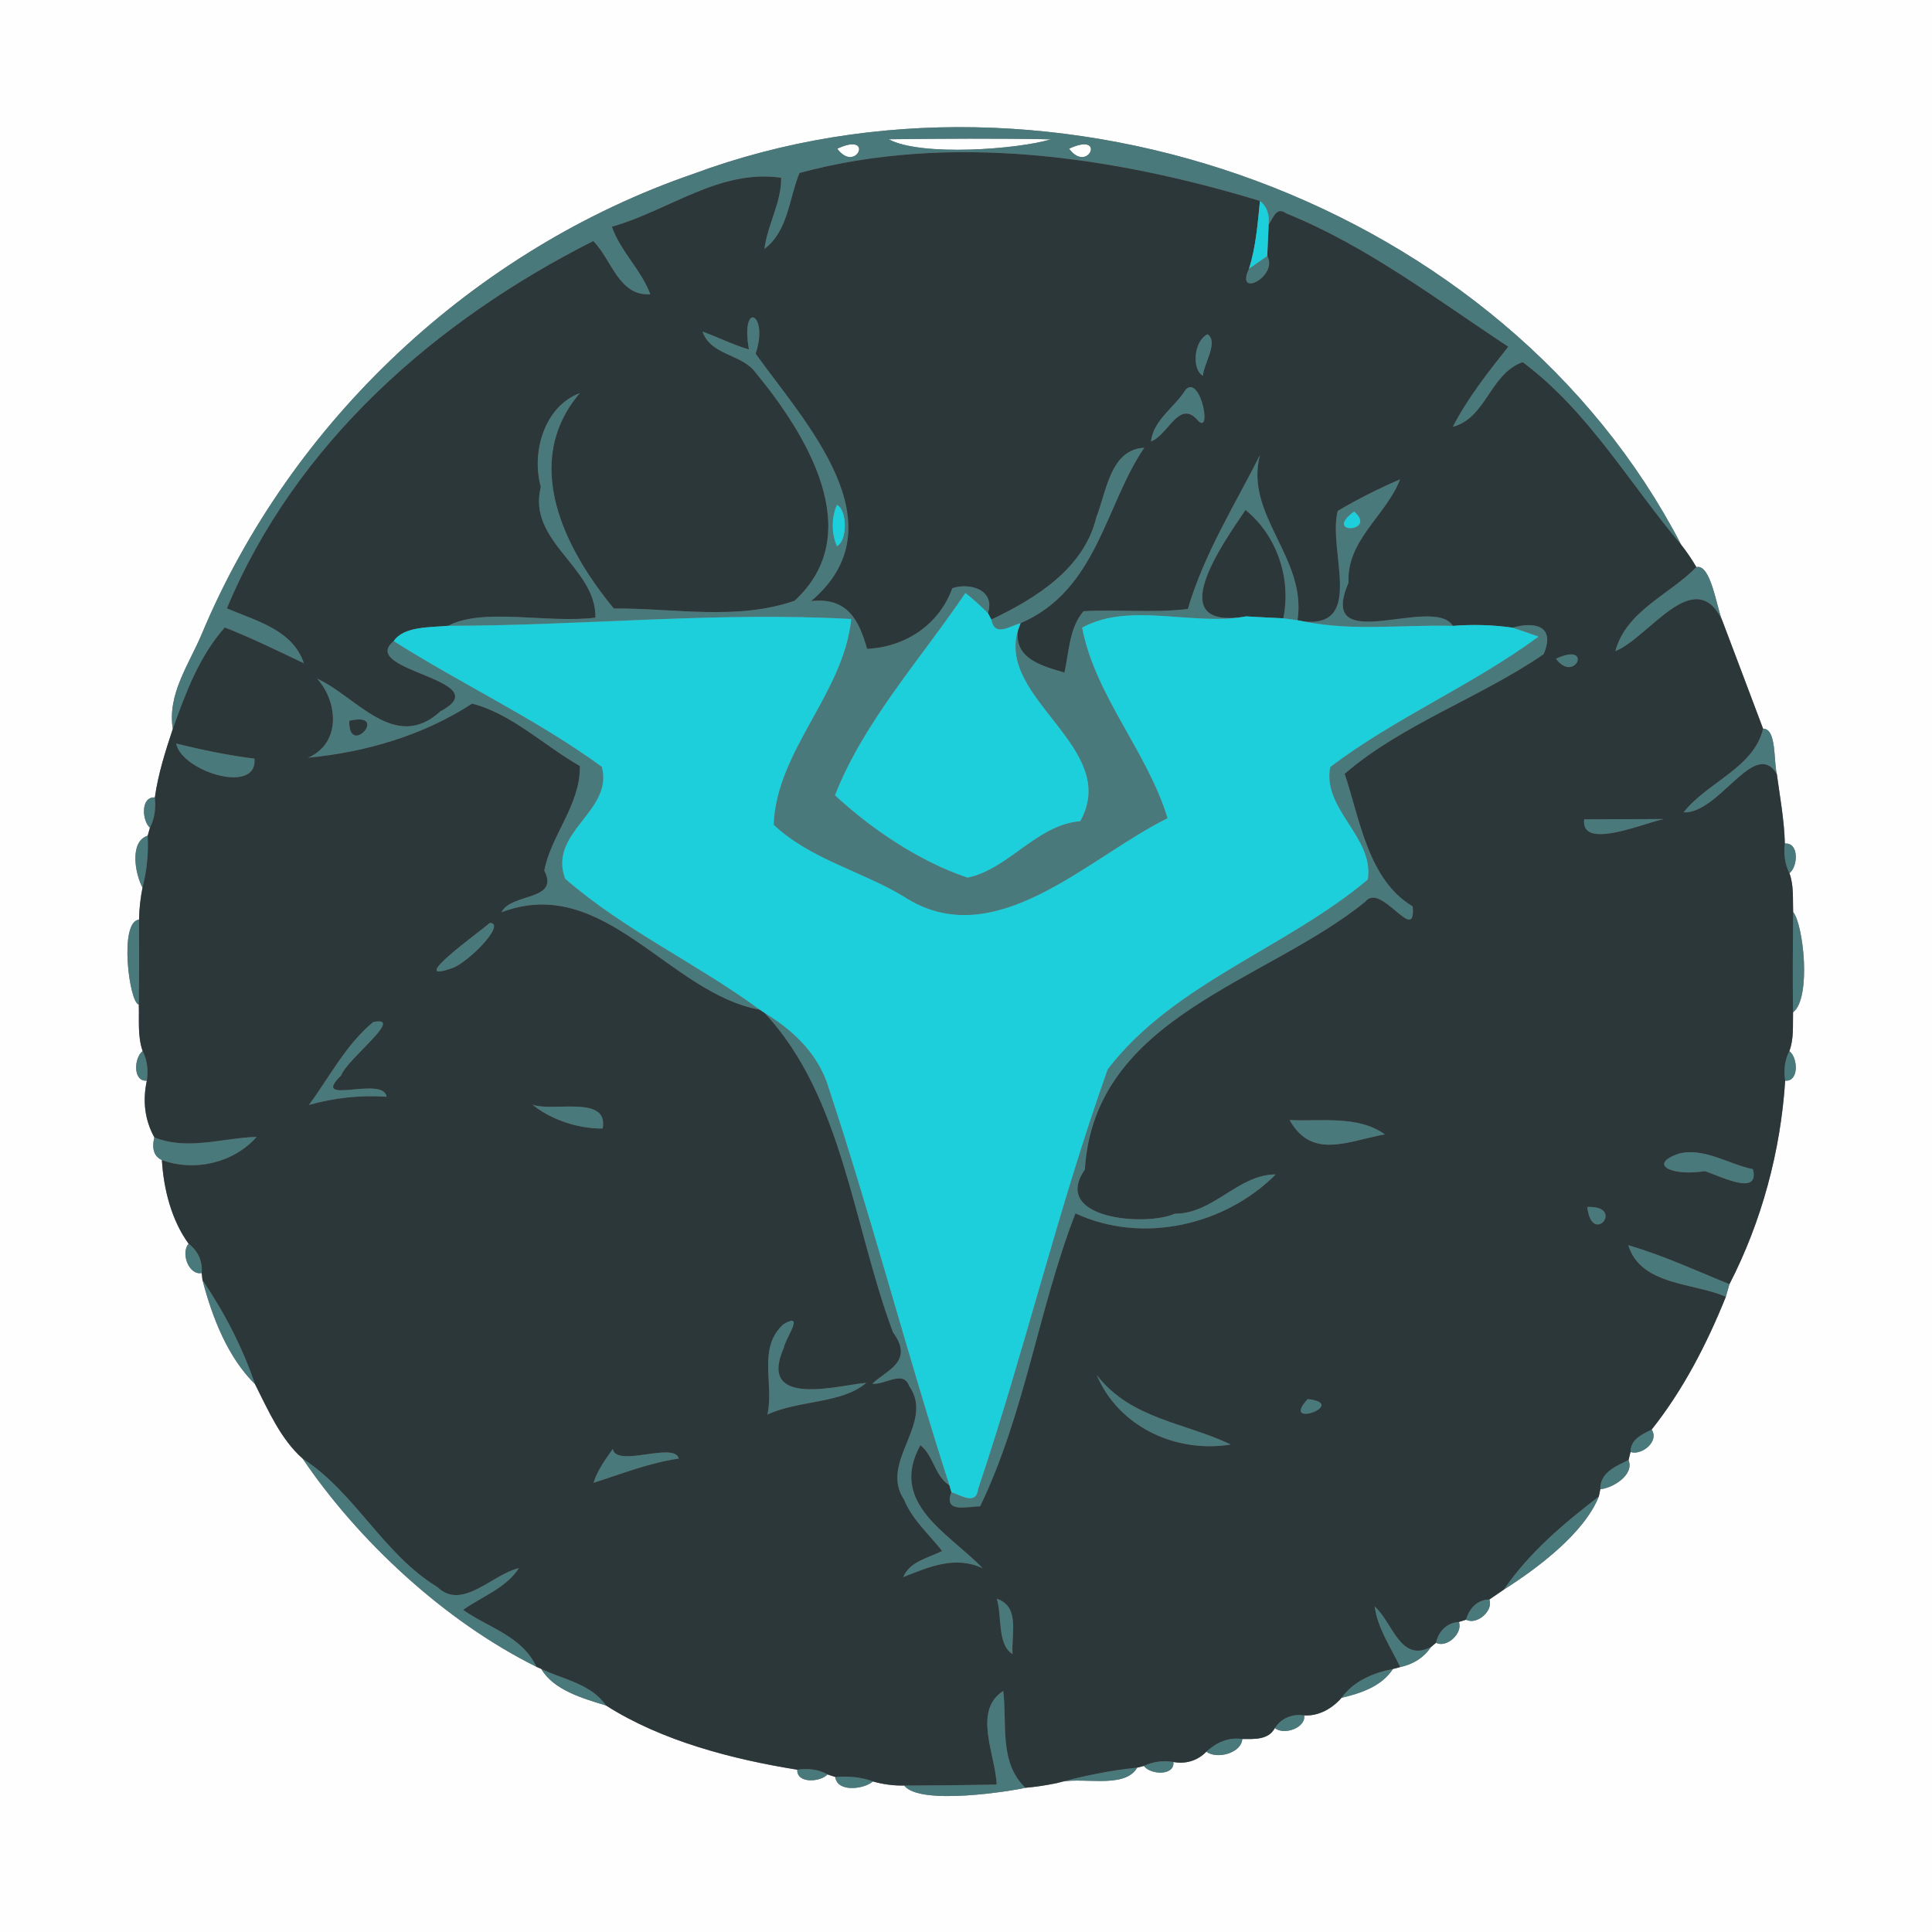 <?xml version="1.0" encoding="UTF-8" ?>
<!DOCTYPE svg PUBLIC "-//W3C//DTD SVG 1.1//EN" "http://www.w3.org/Graphics/SVG/1.1/DTD/svg11.dtd">
<svg width="250pt" height="250pt" viewBox="0 0 250 250" version="1.1" xmlns="http://www.w3.org/2000/svg">
<rect x="0" y="0" width="250" height="250" fill="#808080" stroke="none"/>
<g id="#fefefeff">
<path fill="#fefefe" opacity="1.00" d=" M 0.00 0.00 L 250.00 0.00 L 250.00 250.00 L 0.00 250.00 L 0.00 0.00 M 89.71 22.50 C 61.42 32.24 37.65 54.43 26.11 82.04 C 24.46 85.96 21.63 89.84 22.36 94.32 C 21.40 97.22 20.46 100.16 20.04 103.19 C 18.19 103.05 18.36 106.18 19.40 107.11 L 19.11 108.14 C 16.73 108.88 17.47 113.06 18.44 114.86 C 18.17 116.23 18.02 117.61 17.99 119.00 C 15.36 119.24 16.73 129.80 17.96 129.99 C 18.03 131.99 17.78 134.08 18.46 136.01 C 17.34 136.84 17.16 139.99 19.00 139.84 C 18.43 142.50 18.75 144.95 19.97 147.17 C 19.61 148.67 19.94 149.65 20.95 150.11 C 21.17 153.86 22.19 157.90 24.41 160.94 C 23.35 162.12 24.43 165.06 26.10 164.73 L 26.20 165.63 C 27.45 170.43 29.45 175.62 33.00 179.11 C 34.71 182.48 36.28 186.18 39.16 188.74 C 46.28 199.28 57.44 209.74 69.41 215.68 L 70.04 215.96 C 71.61 218.68 75.43 219.79 78.42 220.69 C 85.64 225.29 94.77 227.65 103.17 229.00 C 103.07 230.82 106.16 230.62 107.08 229.61 L 108.08 229.94 C 108.33 231.95 111.75 231.55 112.96 230.52 C 114.28 230.90 115.62 231.07 117.00 231.05 C 119.05 233.72 131.20 231.70 132.69 231.34 C 134.06 231.22 135.42 231.01 136.77 230.73 C 139.57 229.72 145.44 231.69 147.16 228.73 L 148.02 228.51 C 148.83 229.65 152.00 229.85 151.84 228.00 C 153.42 228.30 154.98 227.83 156.10 226.67 C 157.52 227.71 160.66 226.82 160.75 225.03 C 162.29 225.02 164.10 225.19 164.97 223.61 C 166.14 224.59 169.01 223.57 168.76 221.97 C 170.63 222.09 172.40 221.08 173.59 219.70 C 176.08 219.11 178.77 218.23 180.24 215.97 L 181.18 215.72 C 182.81 215.38 184.24 214.52 185.17 213.12 L 185.82 212.58 C 187.23 213.29 189.32 211.32 188.78 209.88 L 189.71 209.59 C 191.09 210.32 193.28 208.44 192.72 206.98 C 193.19 206.66 194.12 206.02 194.59 205.70 C 198.94 202.94 205.00 198.40 206.89 193.64 L 207.08 192.70 C 208.63 192.59 211.52 190.86 210.73 188.93 L 210.99 187.89 C 212.41 188.37 214.75 186.53 213.72 184.99 C 217.81 179.84 220.87 173.90 223.32 167.81 C 223.44 167.40 223.67 166.58 223.79 166.17 C 227.96 158.08 230.42 148.91 231.00 139.84 C 232.83 139.99 232.65 136.84 231.54 136.01 C 232.15 134.41 231.97 132.66 232.02 131.00 C 234.43 129.14 233.35 119.56 232.03 118.01 C 231.97 116.34 232.14 114.59 231.55 112.99 C 232.67 112.15 232.82 108.98 230.96 109.16 C 230.88 106.14 230.33 103.14 229.92 100.16 C 229.49 98.48 229.91 94.28 228.14 94.29 C 226.39 89.59 224.59 84.91 222.83 80.22 C 222.08 78.40 221.37 72.95 219.51 73.38 C 218.92 72.37 218.27 71.41 217.55 70.50 C 194.65 26.24 136.45 5.18 89.71 22.50 Z" />
<path fill="#fefefe" opacity="1.00" d=" M 114.99 18.02 C 121.98 17.94 128.98 17.89 135.98 18.03 C 131.78 19.31 119.20 20.29 114.99 18.02 Z" />
<path fill="#fefefe" opacity="1.00" d=" M 108.34 19.24 C 113.23 16.96 110.80 22.56 108.34 19.24 Z" />
<path fill="#fefefe" opacity="1.00" d=" M 138.34 19.24 C 143.23 16.96 140.80 22.56 138.34 19.24 Z" />
</g>
<g id="#4a797cff">
<path fill="#4a797c" opacity="1.00" d=" M 89.71 22.50 C 136.45 5.18 194.65 26.24 217.55 70.50 C 210.82 62.53 205.53 53.20 197.03 46.86 C 192.78 48.38 192.34 54.09 187.99 55.23 C 189.94 51.47 192.56 48.15 195.17 44.86 C 185.88 38.74 176.82 31.80 166.43 27.61 C 165.15 26.67 164.75 28.23 164.16 29.08 C 164.29 27.71 163.92 26.69 163.04 26.00 C 144.10 20.25 122.94 17.12 103.46 22.38 C 102.09 25.68 101.99 29.92 98.92 32.20 C 99.31 29.05 101.12 26.22 101.08 23.00 C 93.09 21.85 86.53 27.26 79.18 29.34 C 80.31 32.55 82.97 34.91 84.15 38.07 C 80.09 38.38 79.14 33.57 76.77 31.19 C 56.41 41.47 38.30 57.29 29.36 78.72 C 33.11 80.34 37.89 81.48 39.32 85.83 C 35.94 84.21 32.57 82.57 29.09 81.19 C 25.76 84.95 24.02 89.68 22.36 94.32 C 21.63 89.84 24.46 85.96 26.11 82.04 C 37.65 54.43 61.42 32.24 89.71 22.50 M 114.99 18.02 C 119.20 20.29 131.78 19.31 135.98 18.03 C 128.98 17.89 121.98 17.94 114.99 18.02 M 108.34 19.24 C 110.80 22.56 113.23 16.96 108.34 19.24 M 138.34 19.24 C 140.80 22.56 143.23 16.96 138.34 19.24 Z" />
<path fill="#4a797c" opacity="1.00" d=" M 161.62 34.77 C 162.40 34.22 163.19 33.67 163.98 33.12 C 165.46 35.75 159.77 38.69 161.62 34.77 Z" />
<path fill="#4a797c" opacity="1.00" d=" M 96.91 45.22 C 95.77 38.79 99.54 40.51 97.78 45.77 C 97.57 45.63 97.13 45.36 96.91 45.22 Z" />
<path fill="#4a797c" opacity="1.00" d=" M 90.90 42.90 C 92.92 43.64 94.85 44.61 96.91 45.22 C 97.13 45.36 97.57 45.63 97.78 45.77 C 104.14 54.65 116.67 67.84 104.97 77.78 C 109.66 77.26 111.15 80.24 112.20 83.96 C 117.12 83.73 121.51 80.87 123.23 76.11 C 125.52 75.35 128.82 76.33 127.84 79.34 C 126.91 78.43 125.96 77.53 124.92 76.74 C 119.17 85.25 111.74 93.44 108.05 102.91 C 112.63 107.16 118.89 111.46 125.20 113.56 C 130.51 112.48 134.13 106.72 139.78 106.26 C 145.07 96.81 128.95 90.48 131.73 81.55 C 131.19 85.26 134.94 86.20 137.74 87.03 C 138.33 84.35 138.35 81.28 140.20 79.09 C 144.69 78.83 149.23 79.34 153.71 78.80 C 155.77 71.69 159.95 65.04 163.04 58.88 C 160.99 66.65 169.14 72.15 167.90 80.26 C 167.44 80.20 166.52 80.07 166.06 80.01 C 167.11 74.82 165.23 69.29 161.17 65.99 C 158.11 70.50 150.23 81.62 161.26 79.76 C 154.47 81.06 146.16 77.82 140.03 81.22 C 141.72 90.04 148.47 97.26 151.09 105.88 C 140.85 110.89 128.71 123.68 116.97 116.03 C 111.51 112.72 104.81 111.18 100.11 106.72 C 100.48 97.06 109.14 89.83 110.15 80.10 C 92.73 79.14 75.37 80.97 57.98 80.98 C 62.51 78.57 70.82 80.70 77.05 79.92 C 77.15 73.37 68.18 70.11 69.98 63.00 C 68.72 58.49 70.47 52.55 75.03 50.87 C 67.43 59.81 73.00 70.96 79.43 78.74 C 87.15 78.68 95.35 80.33 102.81 77.74 C 112.36 68.98 104.21 56.03 97.78 48.22 C 95.96 45.75 92.01 46.05 90.90 42.90 M 108.30 65.33 C 107.58 66.95 107.58 69.05 108.30 70.67 C 109.66 70.01 109.66 65.99 108.30 65.33 Z" />
<path fill="#4a797c" opacity="1.00" d=" M 156.26 43.25 C 157.72 44.27 155.76 47.05 155.66 48.63 C 154.17 47.79 154.48 44.08 156.26 43.25 Z" />
<path fill="#4a797c" opacity="1.00" d=" M 153.44 50.39 C 155.42 48.44 156.99 56.93 154.79 54.17 C 152.47 51.86 151.08 56.39 148.93 57.12 C 149.27 54.29 152.03 52.70 153.44 50.39 Z" />
<path fill="#4a797c" opacity="1.00" d=" M 141.87 66.91 C 143.17 63.65 143.67 58.14 148.07 57.94 C 143.03 65.28 142.00 76.37 132.06 80.64 C 130.62 81.04 128.69 82.47 128.28 80.17 C 134.08 77.41 140.29 73.54 141.87 66.91 Z" />
<path fill="#4a797c" opacity="1.00" d=" M 173.10 66.11 C 175.69 64.58 178.39 63.22 181.17 62.03 C 179.36 66.72 174.23 69.89 174.50 75.40 C 170.27 85.22 185.46 76.90 188.01 80.99 C 181.60 80.81 175.05 81.71 168.72 80.42 C 176.65 81.21 171.78 71.22 173.10 66.11 M 175.22 66.19 C 171.08 69.25 178.32 68.87 175.22 66.19 Z" />
<path fill="#4a797c" opacity="1.00" d=" M 219.51 73.38 C 221.37 72.95 222.08 78.40 222.83 80.22 C 219.26 72.95 213.32 82.57 209.02 84.26 C 210.45 79.01 216.01 76.98 219.51 73.38 Z" />
<path fill="#4a797c" opacity="1.00" d=" M 195.72 81.22 C 198.82 80.34 201.28 81.13 199.74 84.66 C 191.55 90.28 181.40 93.74 174.00 100.13 C 175.97 105.99 177.03 113.86 182.80 117.28 C 183.26 122.43 178.71 114.08 176.68 116.67 C 163.78 127.16 141.62 131.48 140.38 151.34 C 135.96 157.75 148.29 158.73 152.02 157.05 C 157.03 157.07 160.23 151.95 165.08 151.97 C 158.58 158.52 147.88 161.06 139.16 157.01 C 134.37 169.41 132.66 182.81 126.83 194.92 C 125.18 194.93 122.03 195.86 123.11 193.09 C 124.41 193.48 126.30 194.86 126.58 192.64 C 132.61 174.71 136.99 156.15 143.34 138.35 C 151.87 127.24 166.41 122.71 176.99 113.81 C 177.85 108.33 171.06 104.73 172.13 99.25 C 180.56 92.86 190.53 88.68 199.08 82.38 C 197.96 81.98 196.84 81.59 195.72 81.22 Z" />
<path fill="#4a797c" opacity="1.00" d=" M 57.01 92.03 C 64.67 87.96 46.17 86.84 50.95 82.96 C 59.81 88.57 69.41 93.05 77.88 99.22 C 79.43 104.99 70.90 107.63 73.13 113.70 C 80.77 120.35 90.17 124.67 98.33 130.66 C 86.56 128.57 78.19 113.00 64.89 118.05 C 66.11 115.52 72.47 116.62 70.43 112.66 C 71.25 108.17 75.14 104.10 75.03 99.12 C 70.47 96.53 66.18 92.34 61.09 91.05 C 54.77 95.16 47.32 97.34 39.86 98.05 C 44.10 96.21 43.80 90.92 41.04 87.82 C 46.12 90.11 51.10 97.45 57.01 92.03 M 45.20 93.27 C 45.06 98.13 50.51 92.02 45.20 93.27 Z" />
<path fill="#4a797c" opacity="1.00" d=" M 201.34 85.24 C 206.23 82.96 203.80 88.56 201.34 85.24 Z" />
<path fill="#4a797c" opacity="1.00" d=" M 228.14 94.29 C 229.91 94.28 229.49 98.48 229.92 100.16 C 227.07 95.42 222.46 105.34 217.85 105.12 C 220.92 101.20 226.95 99.37 228.14 94.29 Z" />
<path fill="#4a797c" opacity="1.00" d=" M 22.79 96.21 C 26.14 97.04 29.51 97.73 32.93 98.17 C 33.37 102.88 23.54 99.86 22.79 96.21 Z" />
<path fill="#4a797c" opacity="1.00" d=" M 19.40 107.11 C 18.36 106.18 18.19 103.05 20.04 103.19 C 20.17 104.53 20.04 105.90 19.40 107.11 Z" />
<path fill="#4a797c" opacity="1.00" d=" M 205.00 106.02 C 207.75 106.01 213.23 105.99 215.98 105.98 C 215.23 105.35 204.40 110.65 205.00 106.02 Z" />
<path fill="#4a797c" opacity="1.00" d=" M 18.44 114.86 C 17.47 113.06 16.73 108.88 19.11 108.14 C 19.23 110.40 19.01 112.64 18.44 114.86 Z" />
<path fill="#4a797c" opacity="1.00" d=" M 230.96 109.16 C 232.82 108.98 232.67 112.15 231.55 112.99 C 230.94 111.81 230.80 110.47 230.96 109.16 Z" />
<path fill="#4a797c" opacity="1.00" d=" M 232.03 118.01 C 233.35 119.56 234.43 129.14 232.02 131.00 C 231.96 126.67 231.99 122.34 232.03 118.01 Z" />
<path fill="#4a797c" opacity="1.00" d=" M 17.96 129.99 C 16.73 129.80 15.36 119.24 17.99 119.00 C 18.01 122.67 18.01 126.32 17.96 129.99 Z" />
<path fill="#4a797c" opacity="1.00" d=" M 63.39 119.42 C 65.64 119.49 60.33 124.83 58.35 125.33 C 52.59 127.35 61.89 120.72 63.39 119.42 Z" />
<path fill="#4a797c" opacity="1.00" d=" M 98.91 131.05 C 102.42 133.17 105.53 136.04 106.98 140.00 C 112.72 157.25 117.28 174.89 122.86 192.21 C 120.93 190.98 120.79 188.32 119.10 187.01 C 114.92 194.57 122.87 198.43 127.16 202.93 C 123.59 201.27 120.23 202.75 116.87 204.08 C 117.75 202.02 120.11 201.61 121.91 200.70 C 120.20 198.52 118.03 196.64 116.97 194.03 C 113.72 189.12 121.05 184.13 117.63 179.33 C 116.90 177.23 114.43 179.26 112.88 179.05 C 114.73 177.27 118.34 176.20 115.55 172.39 C 110.36 158.52 109.06 141.89 98.91 131.05 Z" />
<path fill="#4a797c" opacity="1.00" d=" M 48.29 132.25 C 52.51 131.38 44.95 136.98 44.15 139.16 C 39.97 143.22 49.67 139.11 50.02 141.92 C 46.61 141.69 43.24 142.06 39.97 142.98 C 42.65 139.35 44.77 135.16 48.29 132.25 Z" />
<path fill="#4a797c" opacity="1.00" d=" M 18.46 136.01 C 19.07 137.19 19.20 138.53 19.00 139.84 C 17.16 139.99 17.34 136.84 18.46 136.01 Z" />
<path fill="#4a797c" opacity="1.00" d=" M 231.00 139.84 C 230.80 138.53 230.92 137.19 231.54 136.01 C 232.65 136.84 232.83 139.99 231.00 139.84 Z" />
<path fill="#4a797c" opacity="1.00" d=" M 68.88 142.93 C 71.57 143.93 78.79 141.63 77.99 146.03 C 74.81 146.07 71.26 144.88 68.88 142.93 Z" />
<path fill="#4a797c" opacity="1.00" d=" M 166.87 144.93 C 170.83 145.14 175.75 144.28 179.20 146.79 C 174.37 147.67 169.76 150.08 166.87 144.93 Z" />
<path fill="#4a797c" opacity="1.00" d=" M 19.97 147.17 C 24.25 148.91 28.80 147.24 33.22 147.11 C 30.23 150.49 25.17 151.66 20.95 150.11 C 19.94 149.65 19.61 148.67 19.97 147.17 Z" />
<path fill="#4a797c" opacity="1.00" d=" M 217.29 149.26 C 220.55 148.47 223.67 150.65 226.83 151.29 C 227.76 154.94 222.43 152.09 220.59 151.55 C 216.30 152.24 213.12 150.67 217.29 149.26 Z" />
<path fill="#4a797c" opacity="1.00" d=" M 205.39 156.18 C 210.42 155.97 205.99 161.38 205.39 156.18 Z" />
<path fill="#4a797c" opacity="1.00" d=" M 24.41 160.94 C 25.61 161.85 26.24 163.21 26.10 164.73 C 24.43 165.06 23.35 162.12 24.41 160.94 Z" />
<path fill="#4a797c" opacity="1.00" d=" M 210.70 161.13 C 215.20 162.43 219.46 164.42 223.79 166.17 C 223.67 166.58 223.44 167.40 223.32 167.81 C 219.25 165.97 212.31 166.40 210.70 161.13 Z" />
<path fill="#4a797c" opacity="1.00" d=" M 26.20 165.63 C 29.03 169.81 31.37 174.32 33.00 179.11 C 29.45 175.62 27.45 170.43 26.20 165.63 Z" />
<path fill="#4a797c" opacity="1.00" d=" M 101.38 171.35 C 104.22 169.71 101.67 173.10 101.43 174.39 C 97.90 182.37 108.80 179.17 112.09 178.94 C 108.95 181.67 103.33 181.15 99.30 183.05 C 100.20 179.07 97.97 174.44 101.38 171.35 Z" />
<path fill="#4a797c" opacity="1.00" d=" M 141.92 177.93 C 146.36 183.66 153.36 184.07 159.27 186.92 C 151.95 188.11 144.64 184.44 141.92 177.93 Z" />
<path fill="#4a797c" opacity="1.00" d=" M 169.22 181.04 C 174.69 181.66 165.52 185.00 169.22 181.04 Z" />
<path fill="#4a797c" opacity="1.00" d=" M 210.99 187.89 C 210.96 186.26 212.49 185.60 213.72 184.99 C 214.75 186.53 212.41 188.37 210.99 187.89 Z" />
<path fill="#4a797c" opacity="1.00" d=" M 79.29 187.49 C 79.76 189.98 87.31 186.49 87.83 188.74 C 84.02 189.29 80.44 190.72 76.80 191.88 C 77.30 190.25 78.33 188.87 79.29 187.49 Z" />
<path fill="#4a797c" opacity="1.00" d=" M 39.16 188.74 C 45.99 193.16 49.57 201.09 56.64 205.39 C 59.80 208.45 63.77 203.66 67.15 202.92 C 65.45 205.52 62.37 206.58 59.93 208.32 C 63.22 210.63 67.58 211.72 69.41 215.68 C 57.44 209.74 46.28 199.28 39.16 188.74 Z" />
<path fill="#4a797c" opacity="1.00" d=" M 207.08 192.70 C 207.02 190.55 209.11 189.70 210.73 188.93 C 211.52 190.86 208.63 192.59 207.08 192.70 Z" />
<path fill="#4a797c" opacity="1.00" d=" M 194.59 205.70 C 197.86 200.91 202.33 197.15 206.89 193.64 C 205.00 198.40 198.94 202.94 194.59 205.70 Z" />
<path fill="#4a797c" opacity="1.00" d=" M 128.98 206.87 C 132.07 207.92 130.82 211.54 131.03 214.04 C 129.02 212.85 129.68 209.10 128.98 206.87 Z" />
<path fill="#4a797c" opacity="1.00" d=" M 189.71 209.59 C 190.08 208.17 191.17 206.97 192.72 206.98 C 193.28 208.44 191.09 210.32 189.71 209.59 Z" />
<path fill="#4a797c" opacity="1.00" d=" M 177.88 207.87 C 180.23 209.95 181.18 215.19 185.17 213.12 C 184.24 214.52 182.81 215.38 181.18 215.72 C 179.97 213.15 178.27 210.75 177.88 207.87 Z" />
<path fill="#4a797c" opacity="1.00" d=" M 185.82 212.58 C 186.12 211.10 187.25 209.96 188.78 209.88 C 189.32 211.32 187.23 213.29 185.82 212.58 Z" />
<path fill="#4a797c" opacity="1.00" d=" M 70.04 215.96 C 72.90 217.32 76.51 217.90 78.42 220.69 C 75.43 219.79 71.61 218.68 70.04 215.96 Z" />
<path fill="#4a797c" opacity="1.00" d=" M 173.59 219.70 C 175.17 217.52 177.68 216.46 180.24 215.97 C 178.77 218.23 176.08 219.11 173.59 219.70 Z" />
<path fill="#4a797c" opacity="1.00" d=" M 128.96 230.92 C 128.83 227.05 125.82 221.40 129.82 218.80 C 130.34 223.09 129.24 228.05 132.69 231.34 C 131.20 231.70 119.05 233.72 117.00 231.05 C 120.99 231.04 124.97 231.00 128.96 230.92 Z" />
<path fill="#4a797c" opacity="1.00" d=" M 164.97 223.61 C 165.80 222.31 167.24 221.74 168.76 221.97 C 169.01 223.57 166.14 224.59 164.97 223.61 Z" />
<path fill="#4a797c" opacity="1.00" d=" M 156.10 226.67 C 157.36 225.49 158.99 224.75 160.75 225.03 C 160.66 226.82 157.52 227.71 156.10 226.67 Z" />
<path fill="#4a797c" opacity="1.00" d=" M 148.02 228.51 C 149.21 227.94 150.54 227.78 151.84 228.00 C 152.00 229.85 148.83 229.65 148.02 228.51 Z" />
<path fill="#4a797c" opacity="1.00" d=" M 103.17 229.00 C 104.50 228.80 105.89 228.93 107.08 229.61 C 106.16 230.62 103.07 230.82 103.17 229.00 Z" />
<path fill="#4a797c" opacity="1.00" d=" M 136.77 230.73 C 140.18 229.81 143.64 229.08 147.16 228.73 C 145.44 231.69 139.57 229.72 136.77 230.73 Z" />
<path fill="#4a797c" opacity="1.00" d=" M 108.08 229.94 C 109.72 229.82 111.40 229.92 112.96 230.52 C 111.75 231.55 108.33 231.95 108.08 229.94 Z" />
</g>
<g id="#2c373aff">
<path fill="#2c373a" opacity="1.00" d=" M 103.46 22.38 C 122.94 17.12 144.10 20.25 163.04 26.00 C 162.74 28.95 162.52 31.93 161.62 34.77 C 159.77 38.69 165.46 35.75 163.98 33.12 C 164.04 31.77 164.10 30.43 164.16 29.08 C 164.75 28.23 165.15 26.67 166.43 27.61 C 176.82 31.80 185.88 38.74 195.17 44.86 C 192.56 48.15 189.94 51.47 187.99 55.23 C 192.34 54.09 192.78 48.38 197.03 46.86 C 205.53 53.20 210.82 62.53 217.55 70.50 C 218.27 71.41 218.92 72.37 219.51 73.38 C 216.01 76.98 210.45 79.01 209.02 84.26 C 213.32 82.57 219.26 72.95 222.83 80.22 C 224.59 84.91 226.39 89.59 228.14 94.29 C 226.95 99.37 220.92 101.20 217.85 105.12 C 222.46 105.34 227.07 95.42 229.92 100.16 C 230.33 103.14 230.88 106.14 230.96 109.16 C 230.80 110.47 230.94 111.81 231.55 112.99 C 232.14 114.59 231.97 116.34 232.03 118.01 C 231.99 122.34 231.96 126.67 232.02 131.00 C 231.97 132.66 232.15 134.41 231.54 136.01 C 230.92 137.19 230.80 138.53 231.00 139.84 C 230.42 148.91 227.96 158.08 223.79 166.17 C 219.46 164.42 215.20 162.43 210.70 161.13 C 212.31 166.40 219.25 165.97 223.32 167.81 C 220.87 173.90 217.81 179.84 213.72 184.99 C 212.49 185.60 210.96 186.26 210.99 187.89 L 210.73 188.93 C 209.11 189.70 207.02 190.55 207.08 192.70 L 206.89 193.64 C 202.33 197.15 197.86 200.91 194.59 205.70 C 194.12 206.02 193.19 206.66 192.72 206.98 C 191.17 206.97 190.08 208.17 189.71 209.59 L 188.78 209.88 C 187.25 209.96 186.12 211.10 185.82 212.58 L 185.17 213.12 C 181.18 215.19 180.23 209.95 177.88 207.87 C 178.27 210.75 179.97 213.15 181.18 215.72 L 180.24 215.97 C 177.68 216.46 175.17 217.52 173.59 219.70 C 172.40 221.08 170.63 222.09 168.76 221.97 C 167.24 221.74 165.80 222.31 164.97 223.61 C 164.10 225.19 162.29 225.02 160.75 225.03 C 158.99 224.75 157.36 225.49 156.10 226.67 C 154.98 227.83 153.42 228.30 151.84 228.00 C 150.54 227.78 149.21 227.94 148.02 228.51 L 147.16 228.73 C 143.64 229.08 140.18 229.81 136.77 230.73 C 135.42 231.01 134.06 231.22 132.69 231.34 C 129.24 228.05 130.34 223.09 129.82 218.80 C 125.82 221.40 128.83 227.05 128.96 230.92 C 124.97 231.00 120.99 231.04 117.00 231.05 C 115.62 231.07 114.28 230.90 112.96 230.52 C 111.40 229.92 109.72 229.82 108.08 229.94 L 107.08 229.61 C 105.89 228.93 104.50 228.80 103.17 229.00 C 94.77 227.65 85.64 225.29 78.42 220.69 C 76.51 217.90 72.90 217.32 70.04 215.96 L 69.41 215.68 C 67.58 211.72 63.22 210.63 59.93 208.32 C 62.37 206.58 65.45 205.52 67.15 202.92 C 63.77 203.66 59.80 208.45 56.64 205.39 C 49.57 201.09 45.99 193.16 39.16 188.74 C 36.28 186.18 34.71 182.48 33.00 179.11 C 31.37 174.32 29.03 169.81 26.20 165.63 L 26.10 164.73 C 26.24 163.21 25.61 161.85 24.41 160.94 C 22.19 157.90 21.17 153.86 20.95 150.11 C 25.17 151.66 30.23 150.49 33.22 147.11 C 28.80 147.24 24.25 148.91 19.97 147.17 C 18.75 144.95 18.43 142.50 19.00 139.84 C 19.20 138.53 19.07 137.19 18.46 136.01 C 17.78 134.08 18.03 131.99 17.96 129.99 C 18.01 126.32 18.01 122.67 17.99 119.00 C 18.02 117.61 18.17 116.23 18.44 114.86 C 19.01 112.64 19.23 110.40 19.11 108.14 L 19.40 107.11 C 20.04 105.90 20.17 104.53 20.04 103.19 C 20.46 100.16 21.40 97.22 22.36 94.32 C 24.02 89.68 25.76 84.95 29.09 81.19 C 32.57 82.57 35.94 84.21 39.32 85.83 C 37.89 81.48 33.11 80.34 29.36 78.72 C 38.30 57.29 56.41 41.47 76.77 31.19 C 79.14 33.57 80.09 38.38 84.15 38.07 C 82.97 34.91 80.31 32.55 79.18 29.34 C 86.53 27.26 93.09 21.85 101.08 23.00 C 101.12 26.22 99.31 29.05 98.92 32.20 C 101.99 29.92 102.09 25.68 103.46 22.38 M 96.91 45.22 C 94.85 44.61 92.92 43.64 90.90 42.90 C 92.01 46.05 95.96 45.75 97.78 48.22 C 104.21 56.03 112.36 68.98 102.81 77.74 C 95.35 80.33 87.15 78.68 79.43 78.74 C 73.00 70.96 67.43 59.81 75.03 50.87 C 70.47 52.55 68.72 58.49 69.98 63.00 C 68.18 70.11 77.15 73.37 77.05 79.92 C 70.82 80.70 62.51 78.57 57.98 80.98 C 55.72 81.20 52.23 81.02 50.95 82.96 C 46.17 86.84 64.67 87.96 57.01 92.03 C 51.10 97.45 46.12 90.11 41.04 87.82 C 43.80 90.92 44.10 96.21 39.86 98.05 C 47.32 97.34 54.77 95.16 61.09 91.05 C 66.18 92.34 70.47 96.53 75.03 99.12 C 75.14 104.10 71.25 108.17 70.43 112.66 C 72.47 116.62 66.11 115.52 64.89 118.05 C 78.19 113.00 86.56 128.57 98.33 130.66 L 98.91 131.05 C 109.06 141.89 110.36 158.52 115.55 172.39 C 118.34 176.20 114.73 177.27 112.88 179.05 C 114.43 179.26 116.90 177.23 117.63 179.33 C 121.05 184.13 113.72 189.12 116.97 194.03 C 118.03 196.64 120.20 198.52 121.91 200.70 C 120.11 201.61 117.75 202.02 116.87 204.08 C 120.23 202.75 123.59 201.27 127.16 202.93 C 122.87 198.43 114.92 194.57 119.10 187.01 C 120.79 188.32 120.93 190.98 122.86 192.21 L 123.11 193.09 C 122.03 195.86 125.18 194.93 126.83 194.92 C 132.66 182.81 134.37 169.41 139.16 157.01 C 147.88 161.06 158.58 158.52 165.08 151.97 C 160.23 151.95 157.03 157.07 152.02 157.05 C 148.29 158.73 135.96 157.75 140.38 151.34 C 141.62 131.48 163.78 127.16 176.68 116.67 C 178.71 114.08 183.26 122.43 182.80 117.28 C 177.03 113.86 175.97 105.99 174.00 100.13 C 181.40 93.74 191.55 90.28 199.74 84.66 C 201.28 81.13 198.82 80.34 195.72 81.22 C 193.16 80.86 190.59 80.78 188.01 80.99 C 185.46 76.90 170.27 85.22 174.50 75.40 C 174.23 69.89 179.36 66.72 181.17 62.03 C 178.39 63.22 175.69 64.58 173.10 66.11 C 171.78 71.22 176.65 81.21 168.72 80.42 L 167.90 80.26 C 169.14 72.15 160.99 66.65 163.04 58.88 C 159.95 65.04 155.77 71.69 153.71 78.80 C 149.23 79.34 144.69 78.83 140.20 79.09 C 138.35 81.28 138.33 84.35 137.74 87.03 C 134.94 86.20 131.19 85.26 131.73 81.55 L 132.06 80.64 C 142.00 76.37 143.03 65.28 148.07 57.94 C 143.67 58.14 143.17 63.65 141.87 66.91 C 140.29 73.54 134.08 77.41 128.28 80.17 L 127.84 79.34 C 128.82 76.33 125.52 75.35 123.23 76.11 C 121.51 80.87 117.12 83.73 112.20 83.96 C 111.15 80.24 109.66 77.26 104.97 77.78 C 116.67 67.84 104.14 54.65 97.78 45.77 C 99.54 40.51 95.77 38.79 96.91 45.22 M 156.26 43.25 C 154.48 44.08 154.17 47.79 155.66 48.63 C 155.76 47.05 157.72 44.27 156.26 43.25 M 153.44 50.39 C 152.03 52.70 149.27 54.29 148.93 57.12 C 151.08 56.39 152.47 51.86 154.79 54.17 C 156.99 56.93 155.42 48.44 153.44 50.39 M 201.34 85.24 C 203.80 88.56 206.23 82.96 201.34 85.24 M 22.79 96.21 C 23.54 99.86 33.37 102.88 32.93 98.17 C 29.51 97.73 26.14 97.04 22.79 96.21 M 205.00 106.02 C 204.40 110.65 215.23 105.35 215.98 105.98 C 213.23 105.99 207.75 106.01 205.00 106.02 M 63.39 119.42 C 61.89 120.72 52.59 127.35 58.35 125.33 C 60.33 124.83 65.64 119.49 63.39 119.42 M 48.29 132.25 C 44.77 135.16 42.65 139.35 39.97 142.98 C 43.24 142.06 46.61 141.69 50.02 141.92 C 49.67 139.11 39.97 143.22 44.15 139.16 C 44.95 136.98 52.51 131.38 48.29 132.25 M 68.88 142.93 C 71.26 144.88 74.81 146.07 77.99 146.03 C 78.79 141.63 71.57 143.93 68.88 142.93 M 166.87 144.93 C 169.76 150.08 174.37 147.67 179.20 146.79 C 175.75 144.28 170.83 145.14 166.87 144.93 M 217.29 149.26 C 213.12 150.67 216.30 152.24 220.59 151.55 C 222.43 152.09 227.76 154.94 226.83 151.29 C 223.67 150.65 220.55 148.47 217.29 149.26 M 205.39 156.18 C 205.99 161.38 210.42 155.97 205.39 156.18 M 101.38 171.35 C 97.97 174.44 100.20 179.07 99.30 183.05 C 103.33 181.15 108.95 181.67 112.09 178.94 C 108.80 179.17 97.90 182.37 101.43 174.39 C 101.67 173.10 104.22 169.71 101.38 171.35 M 141.92 177.93 C 144.64 184.44 151.95 188.11 159.27 186.92 C 153.36 184.07 146.36 183.66 141.92 177.93 M 169.22 181.04 C 165.52 185.00 174.69 181.66 169.22 181.04 M 79.29 187.49 C 78.33 188.87 77.30 190.25 76.80 191.88 C 80.44 190.72 84.02 189.29 87.83 188.74 C 87.31 186.49 79.76 189.98 79.29 187.49 M 128.98 206.87 C 129.68 209.10 129.02 212.85 131.03 214.04 C 130.82 211.54 132.07 207.92 128.98 206.87 Z" />
<path fill="#2c373a" opacity="1.00" d=" M 161.17 65.99 C 165.23 69.29 167.11 74.82 166.06 80.01 C 164.46 79.93 162.86 79.86 161.26 79.76 C 150.23 81.62 158.11 70.50 161.17 65.99 Z" />
<path fill="#2c373a" opacity="1.00" d=" M 45.20 93.27 C 50.51 92.02 45.06 98.13 45.20 93.27 Z" />
</g>
<g id="#1ccfdbff">
<path fill="#1ccfdb" opacity="1.00" d=" M 163.04 26.00 C 163.92 26.69 164.29 27.71 164.16 29.08 C 164.10 30.43 164.04 31.77 163.98 33.12 C 163.19 33.67 162.40 34.22 161.62 34.77 C 162.52 31.93 162.74 28.95 163.04 26.00 Z" />
<path fill="#1ccfdb" opacity="1.00" d=" M 108.30 65.33 C 109.66 65.99 109.66 70.01 108.30 70.67 C 107.58 69.05 107.58 66.95 108.30 65.33 Z" />
<path fill="#1ccfdb" opacity="1.00" d=" M 175.22 66.19 C 178.32 68.87 171.08 69.25 175.22 66.19 Z" />
<path fill="#1ccfdb" opacity="1.00" d=" M 108.05 102.91 C 111.74 93.44 119.17 85.25 124.92 76.74 C 125.96 77.53 126.91 78.43 127.84 79.34 L 128.28 80.17 C 128.69 82.47 130.62 81.04 132.06 80.64 L 131.73 81.55 C 128.95 90.48 145.07 96.81 139.78 106.26 C 134.13 106.72 130.51 112.48 125.20 113.56 C 118.89 111.46 112.63 107.16 108.05 102.91 Z" />
<path fill="#1ccfdb" opacity="1.00" d=" M 57.98 80.98 C 75.37 80.97 92.73 79.14 110.15 80.10 C 109.14 89.83 100.48 97.06 100.11 106.72 C 104.81 111.18 111.51 112.72 116.97 116.03 C 128.71 123.68 140.85 110.89 151.09 105.88 C 148.47 97.26 141.72 90.04 140.03 81.22 C 146.16 77.82 154.47 81.06 161.26 79.76 C 162.86 79.86 164.46 79.93 166.06 80.01 C 166.52 80.07 167.44 80.20 167.90 80.26 L 168.72 80.42 C 175.05 81.71 181.60 80.81 188.01 80.99 C 190.59 80.78 193.16 80.86 195.72 81.22 C 196.84 81.59 197.96 81.98 199.08 82.38 C 190.53 88.68 180.56 92.86 172.13 99.25 C 171.06 104.73 177.85 108.33 176.99 113.81 C 166.41 122.71 151.87 127.24 143.34 138.35 C 136.99 156.15 132.61 174.71 126.58 192.64 C 126.30 194.86 124.41 193.48 123.11 193.09 L 122.86 192.21 C 117.28 174.89 112.72 157.25 106.98 140.00 C 105.53 136.04 102.42 133.17 98.91 131.05 L 98.33 130.66 C 90.17 124.67 80.77 120.35 73.13 113.70 C 70.90 107.63 79.43 104.99 77.88 99.22 C 69.41 93.05 59.81 88.57 50.95 82.96 C 52.23 81.02 55.72 81.20 57.98 80.98 Z" />
</g>
</svg>
